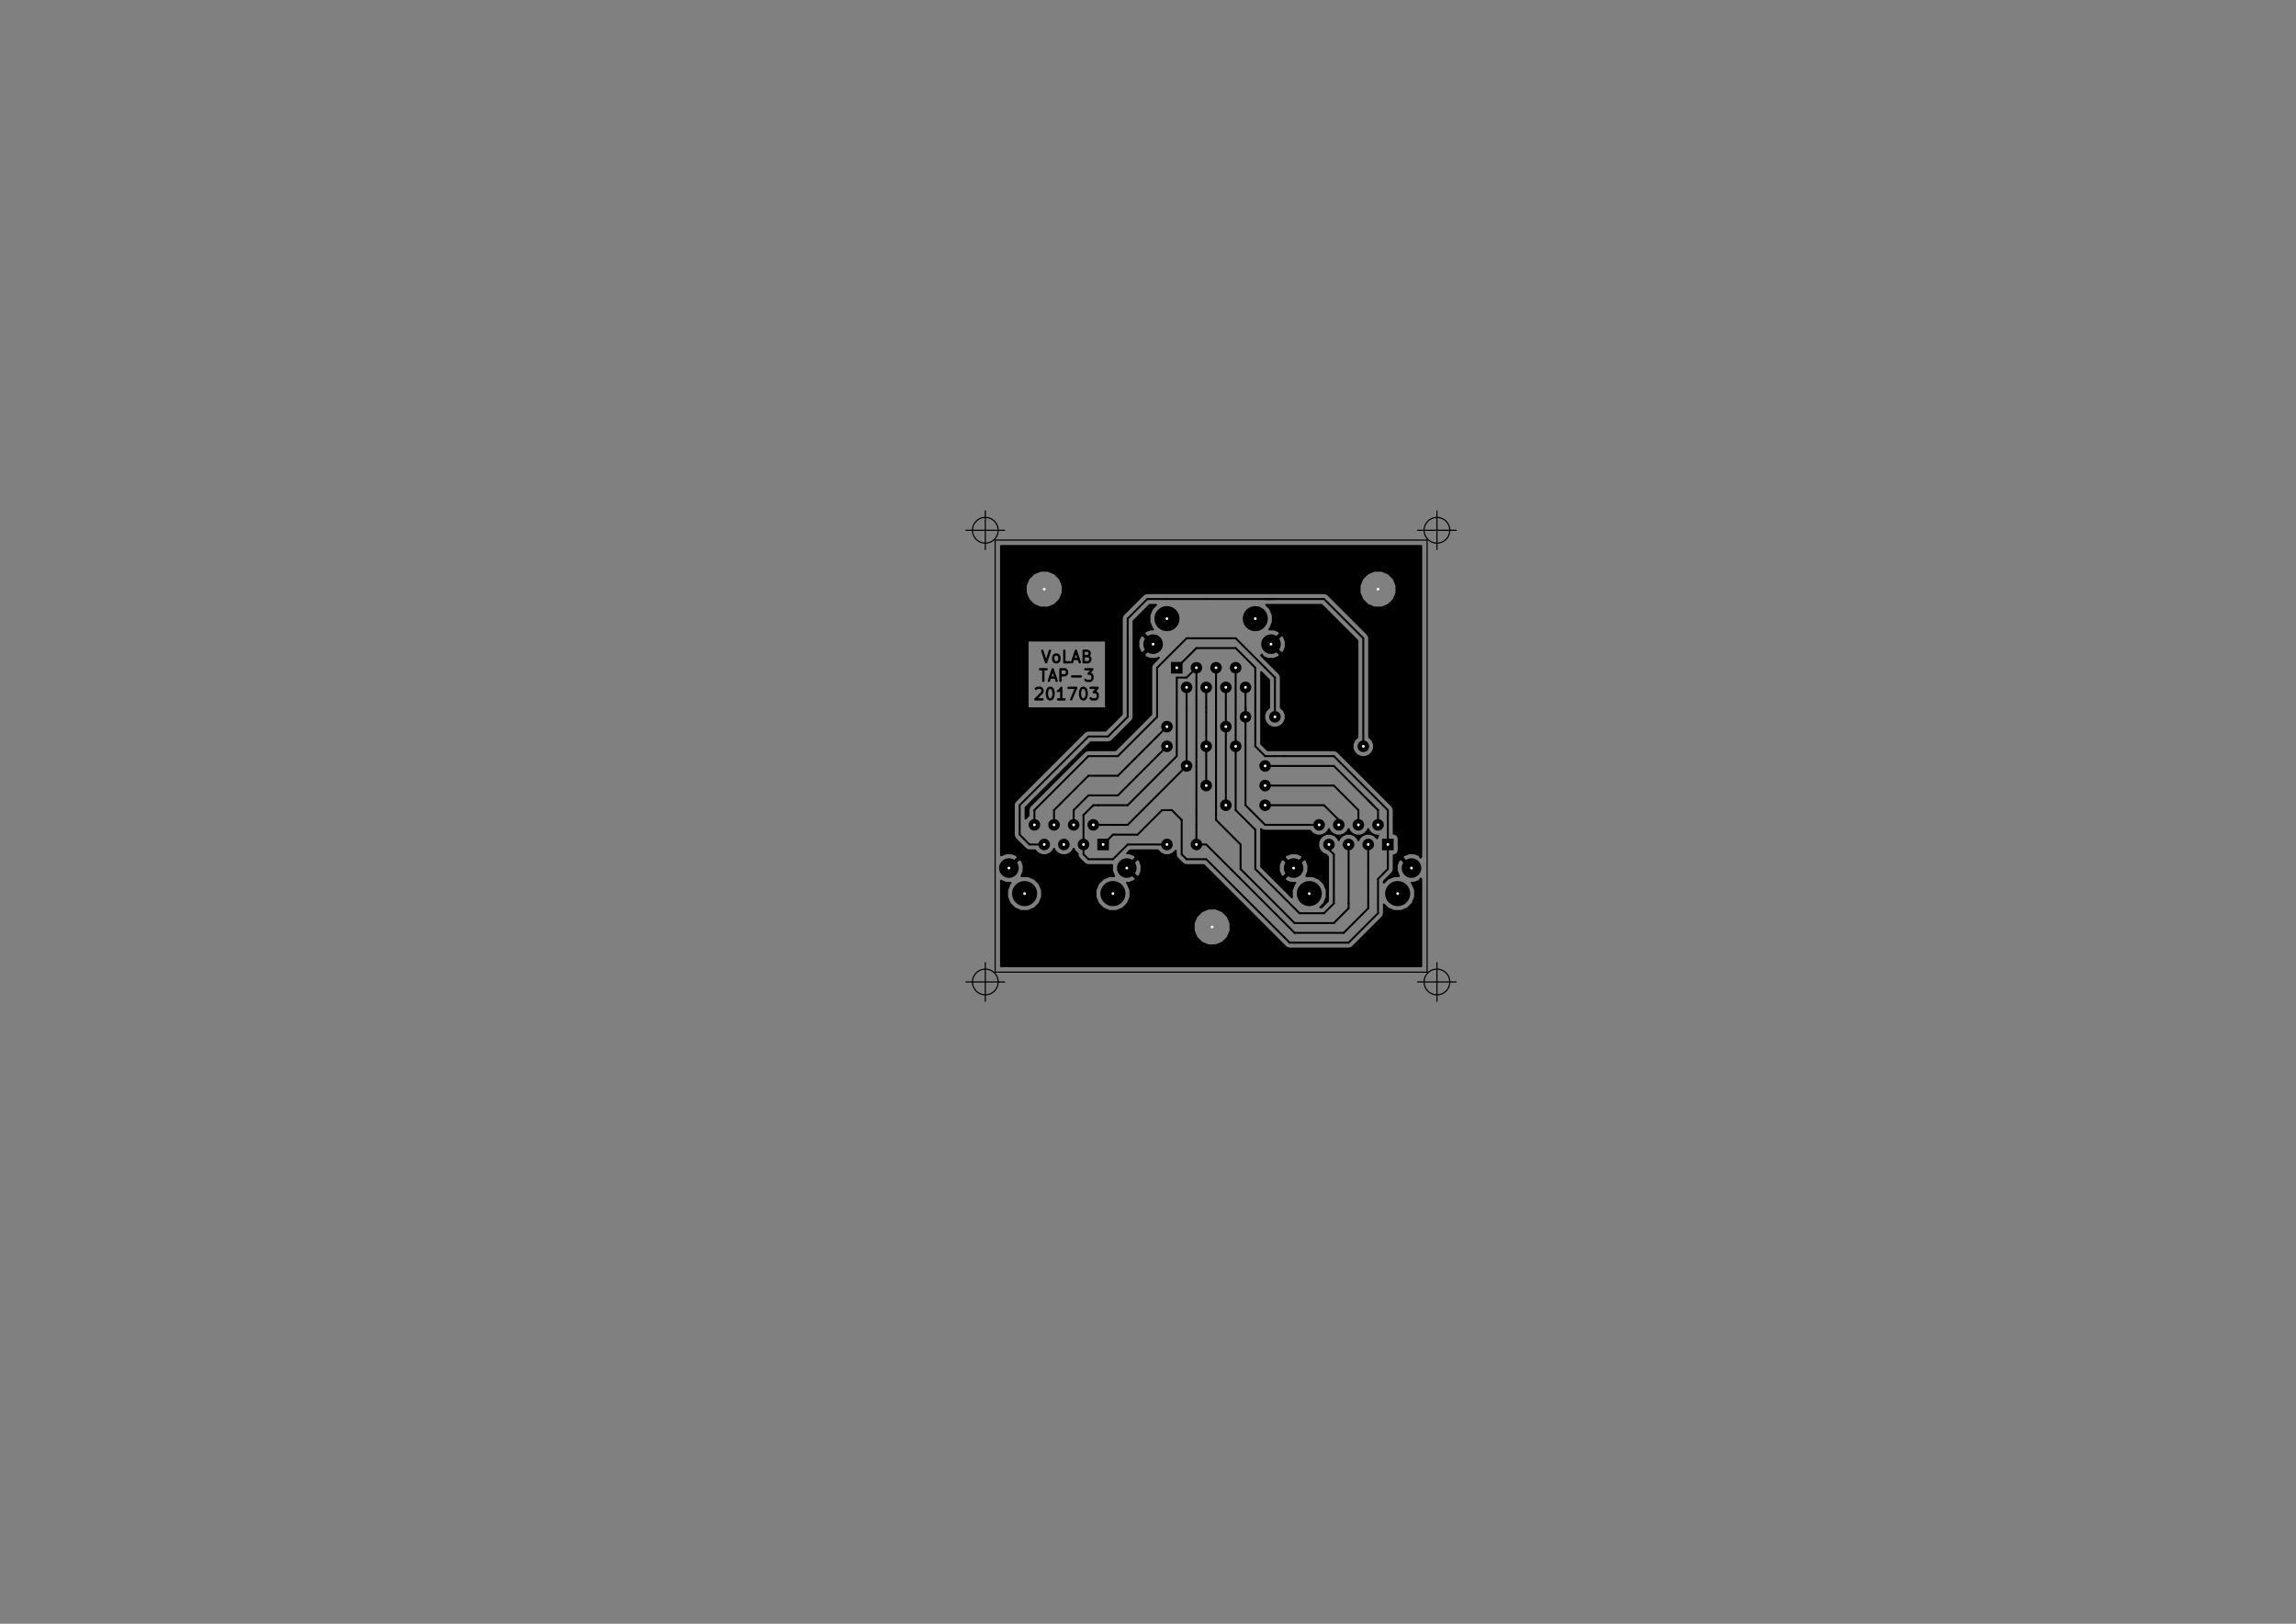 <?xml version="1.0" standalone="no"?>
 <!DOCTYPE svg PUBLIC "-//W3C//DTD SVG 1.1//EN" 
 "http://www.w3.org/Graphics/SVG/1.1/DTD/svg11.dtd"> 
<svg xmlns="http://www.w3.org/2000/svg" version="1.1" 
    width="29.7cm" height="21.001cm" viewBox="0 0 116930 82680 ">
<rect x="0" y="0" width="116930" height="82680" fill="#808080" stroke="none"/>
<title>SVG Picture created as TAP-B.Cu.svg date 2017/04/20 14:54:16 </title>
  <desc>Picture generated by PCBNEW </desc>
<g style="fill:#000000; fill-opacity:1;stroke:#000000; stroke-opacity:1;
stroke-linecap:round; stroke-linejoin:round; "
 transform="translate(0 0) scale(1 1)">
</g>
<g style="fill:#000000; fill-opacity:0.0; 
stroke:#000000; stroke-width:-0; stroke-opacity:1; 
stroke-linecap:round; stroke-linejoin:round;">
</g>
<g style="fill:#000000; fill-opacity:0.0; 
stroke:#000000; stroke-width:59.055; stroke-opacity:1; 
stroke-linecap:round; stroke-linejoin:round;">
<circle cx="73180" cy="50000" r="656.168" /> 
<path d="M74164 50000
L72195 50000
" />
<path d="M73180 49015
L73180 50984
" />
<circle cx="73180" cy="27000" r="656.168" /> 
<path d="M74164 27000
L72195 27000
" />
<path d="M73180 26015
L73180 27984
" />
<circle cx="50180" cy="27000" r="656.168" /> 
<path d="M51164 27000
L49195 27000
" />
<path d="M50180 26015
L50180 27984
" />
<circle cx="50180" cy="50000" r="656.168" /> 
<path d="M51164 50000
L49195 50000
" />
<path d="M50180 49015
L50180 50984
" />
</g>
<g style="fill:#000000; fill-opacity:0.0; 
stroke:#000000; stroke-width:118.11; stroke-opacity:1; 
stroke-linecap:round; stroke-linejoin:round;">
<path d="M53078 33131
L53275 33722
L53472 33131
" />
<path d="M53753 33722
L53697 33694
L53669 33666
L53641 33609
L53641 33441
L53669 33384
L53697 33356
L53753 33328
L53837 33328
L53894 33356
L53922 33384
L53950 33441
L53950 33609
L53922 33666
L53894 33694
L53837 33722
L53753 33722
" />
<path d="M54484 33722
L54203 33722
L54203 33131
" />
<path d="M54653 33553
L54934 33553
" />
<path d="M54597 33722
L54794 33131
L54990 33722
" />
<path d="M55384 33412
L55468 33441
L55497 33469
L55525 33525
L55525 33609
L55497 33666
L55468 33694
L55412 33722
L55187 33722
L55187 33131
L55384 33131
L55440 33159
L55468 33187
L55497 33244
L55497 33300
L55468 33356
L55440 33384
L55384 33412
L55187 33412
" />
<path d="M52966 34076
L53303 34076
" />
<path d="M53134 34667
L53134 34076
" />
<path d="M53472 34498
L53753 34498
" />
<path d="M53416 34667
L53612 34076
L53809 34667
" />
<path d="M54006 34667
L54006 34076
L54231 34076
L54287 34104
L54315 34132
L54344 34189
L54344 34273
L54315 34329
L54287 34357
L54231 34385
L54006 34385
" />
<path d="M54597 34442
L55047 34442
" />
<path d="M55272 34076
L55637 34076
L55440 34301
L55525 34301
L55581 34329
L55609 34357
L55637 34414
L55637 34554
L55609 34610
L55581 34639
L55525 34667
L55356 34667
L55300 34639
L55272 34610
" />
<path d="M52755 35077
L52783 35049
L52839 35021
L52980 35021
L53036 35049
L53064 35077
L53092 35133
L53092 35190
L53064 35274
L52727 35612
L53092 35612
" />
<path d="M53458 35021
L53514 35021
L53570 35049
L53598 35077
L53626 35133
L53655 35246
L53655 35387
L53626 35499
L53598 35555
L53570 35583
L53514 35612
L53458 35612
L53401 35583
L53373 35555
L53345 35499
L53317 35387
L53317 35246
L53345 35133
L53373 35077
L53401 35049
L53458 35021
" />
<path d="M54217 35612
L53880 35612
" />
<path d="M54048 35612
L54048 35021
L53992 35105
L53936 35162
L53880 35190
" />
<path d="M54414 35021
L54808 35021
L54554 35612
" />
<path d="M55145 35021
L55201 35021
L55258 35049
L55286 35077
L55314 35133
L55342 35246
L55342 35387
L55314 35499
L55286 35555
L55258 35583
L55201 35612
L55145 35612
L55089 35583
L55061 35555
L55033 35499
L55004 35387
L55004 35246
L55033 35133
L55061 35077
L55089 35049
L55145 35021
" />
<path d="M55539 35021
L55904 35021
L55707 35246
L55792 35246
L55848 35274
L55876 35302
L55904 35358
L55904 35499
L55876 35555
L55848 35583
L55792 35612
L55623 35612
L55567 35583
L55539 35555
" />
</g>
<g style="fill:#000000; fill-opacity:0.0; 
stroke:#000000; stroke-width:59.055; stroke-opacity:1; 
stroke-linecap:round; stroke-linejoin:round;">
<path d="M50680 49500
L50680 27500
" />
<path d="M72680 49500
L50680 49500
" />
<path d="M72680 27500
L72680 49500
" />
<path d="M72680 27500
L50681 27500
" />
</g>
<g style="fill:#000000; fill-opacity:1.0; 
stroke:#000000; stroke-width:0; stroke-opacity:1; 
stroke-linecap:round; stroke-linejoin:round;">
<circle cx="71180" cy="45500" r="639.764" /> 
</g>
<g style="fill:#000000; fill-opacity:1.0; 
stroke:#000000; stroke-width:39.37; stroke-opacity:1; 
stroke-linecap:round; stroke-linejoin:round;">
</g>
<g style="fill:#000000; fill-opacity:1.0; 
stroke:#000000; stroke-width:0; stroke-opacity:1; 
stroke-linecap:round; stroke-linejoin:round;">
<circle cx="66680" cy="45500" r="639.764" /> 
</g>
<g style="fill:#000000; fill-opacity:1.0; 
stroke:#000000; stroke-width:39.37; stroke-opacity:1; 
stroke-linecap:round; stroke-linejoin:round;">
</g>
<g style="fill:#000000; fill-opacity:1.0; 
stroke:#000000; stroke-width:0; stroke-opacity:1; 
stroke-linecap:round; stroke-linejoin:round;">
<circle cx="69180" cy="42000" r="295.276" /> 
</g>
<g style="fill:#000000; fill-opacity:1.0; 
stroke:#000000; stroke-width:39.37; stroke-opacity:1; 
stroke-linecap:round; stroke-linejoin:round;">
</g>
<g style="fill:#000000; fill-opacity:1.0; 
stroke:#000000; stroke-width:0; stroke-opacity:1; 
stroke-linecap:round; stroke-linejoin:round;">
<circle cx="70180" cy="42000" r="295.276" /> 
</g>
<g style="fill:#000000; fill-opacity:1.0; 
stroke:#000000; stroke-width:39.37; stroke-opacity:1; 
stroke-linecap:round; stroke-linejoin:round;">
</g>
<g style="fill:#000000; fill-opacity:1.0; 
stroke:#000000; stroke-width:0; stroke-opacity:1; 
stroke-linecap:round; stroke-linejoin:round;">
<circle cx="68180" cy="42000" r="295.276" /> 
</g>
<g style="fill:#000000; fill-opacity:1.0; 
stroke:#000000; stroke-width:39.37; stroke-opacity:1; 
stroke-linecap:round; stroke-linejoin:round;">
</g>
<g style="fill:#000000; fill-opacity:1.0; 
stroke:#000000; stroke-width:0; stroke-opacity:1; 
stroke-linecap:round; stroke-linejoin:round;">
<circle cx="67180" cy="42000" r="295.276" /> 
</g>
<g style="fill:#000000; fill-opacity:1.0; 
stroke:#000000; stroke-width:39.37; stroke-opacity:1; 
stroke-linecap:round; stroke-linejoin:round;">
</g>
<g style="fill:#000000; fill-opacity:1.0; 
stroke:#000000; stroke-width:0; stroke-opacity:1; 
stroke-linecap:round; stroke-linejoin:round;">
<polyline style="fill-rule:evenodd;"
points="70975,43295
70975,42704
70384,42704
70384,43295
70975,43295
" /> 
<circle cx="69680" cy="43000" r="295.276" /> 
</g>
<g style="fill:#000000; fill-opacity:1.0; 
stroke:#000000; stroke-width:39.37; stroke-opacity:1; 
stroke-linecap:round; stroke-linejoin:round;">
</g>
<g style="fill:#000000; fill-opacity:1.0; 
stroke:#000000; stroke-width:0; stroke-opacity:1; 
stroke-linecap:round; stroke-linejoin:round;">
<circle cx="68680" cy="43000" r="295.276" /> 
</g>
<g style="fill:#000000; fill-opacity:1.0; 
stroke:#000000; stroke-width:39.37; stroke-opacity:1; 
stroke-linecap:round; stroke-linejoin:round;">
</g>
<g style="fill:#000000; fill-opacity:1.0; 
stroke:#000000; stroke-width:0; stroke-opacity:1; 
stroke-linecap:round; stroke-linejoin:round;">
<circle cx="67680" cy="43000" r="295.276" /> 
</g>
<g style="fill:#000000; fill-opacity:1.0; 
stroke:#000000; stroke-width:39.37; stroke-opacity:1; 
stroke-linecap:round; stroke-linejoin:round;">
</g>
<g style="fill:#000000; fill-opacity:1.0; 
stroke:#000000; stroke-width:0; stroke-opacity:1; 
stroke-linecap:round; stroke-linejoin:round;">
<circle cx="71884.7" cy="44200.8" r="500" /> 
</g>
<g style="fill:#000000; fill-opacity:1.0; 
stroke:#000000; stroke-width:39.37; stroke-opacity:1; 
stroke-linecap:round; stroke-linejoin:round;">
</g>
<g style="fill:#000000; fill-opacity:1.0; 
stroke:#000000; stroke-width:0; stroke-opacity:1; 
stroke-linecap:round; stroke-linejoin:round;">
<circle cx="65880.8" cy="44200.8" r="500" /> 
</g>
<g style="fill:#000000; fill-opacity:1.0; 
stroke:#000000; stroke-width:39.37; stroke-opacity:1; 
stroke-linecap:round; stroke-linejoin:round;">
</g>
<g style="fill:#000000; fill-opacity:1.0; 
stroke:#000000; stroke-width:0; stroke-opacity:1; 
stroke-linecap:round; stroke-linejoin:round;">
<circle cx="59430" cy="31500" r="639.764" /> 
</g>
<g style="fill:#000000; fill-opacity:1.0; 
stroke:#000000; stroke-width:39.37; stroke-opacity:1; 
stroke-linecap:round; stroke-linejoin:round;">
</g>
<g style="fill:#000000; fill-opacity:1.0; 
stroke:#000000; stroke-width:0; stroke-opacity:1; 
stroke-linecap:round; stroke-linejoin:round;">
<circle cx="63930" cy="31500" r="639.764" /> 
</g>
<g style="fill:#000000; fill-opacity:1.0; 
stroke:#000000; stroke-width:39.37; stroke-opacity:1; 
stroke-linecap:round; stroke-linejoin:round;">
</g>
<g style="fill:#000000; fill-opacity:1.0; 
stroke:#000000; stroke-width:0; stroke-opacity:1; 
stroke-linecap:round; stroke-linejoin:round;">
<circle cx="61430" cy="35000" r="295.276" /> 
</g>
<g style="fill:#000000; fill-opacity:1.0; 
stroke:#000000; stroke-width:39.37; stroke-opacity:1; 
stroke-linecap:round; stroke-linejoin:round;">
</g>
<g style="fill:#000000; fill-opacity:1.0; 
stroke:#000000; stroke-width:0; stroke-opacity:1; 
stroke-linecap:round; stroke-linejoin:round;">
<circle cx="60430" cy="35000" r="295.276" /> 
</g>
<g style="fill:#000000; fill-opacity:1.0; 
stroke:#000000; stroke-width:39.37; stroke-opacity:1; 
stroke-linecap:round; stroke-linejoin:round;">
</g>
<g style="fill:#000000; fill-opacity:1.0; 
stroke:#000000; stroke-width:0; stroke-opacity:1; 
stroke-linecap:round; stroke-linejoin:round;">
<circle cx="62430" cy="35000" r="295.276" /> 
</g>
<g style="fill:#000000; fill-opacity:1.0; 
stroke:#000000; stroke-width:39.37; stroke-opacity:1; 
stroke-linecap:round; stroke-linejoin:round;">
</g>
<g style="fill:#000000; fill-opacity:1.0; 
stroke:#000000; stroke-width:0; stroke-opacity:1; 
stroke-linecap:round; stroke-linejoin:round;">
<circle cx="63430" cy="35000" r="295.276" /> 
</g>
<g style="fill:#000000; fill-opacity:1.0; 
stroke:#000000; stroke-width:39.37; stroke-opacity:1; 
stroke-linecap:round; stroke-linejoin:round;">
</g>
<g style="fill:#000000; fill-opacity:1.0; 
stroke:#000000; stroke-width:0; stroke-opacity:1; 
stroke-linecap:round; stroke-linejoin:round;">
<polyline style="fill-rule:evenodd;"
points="59634,33704
59634,34295
60225,34295
60225,33704
59634,33704
" /> 
<circle cx="60930" cy="34000" r="295.276" /> 
</g>
<g style="fill:#000000; fill-opacity:1.0; 
stroke:#000000; stroke-width:39.37; stroke-opacity:1; 
stroke-linecap:round; stroke-linejoin:round;">
</g>
<g style="fill:#000000; fill-opacity:1.0; 
stroke:#000000; stroke-width:0; stroke-opacity:1; 
stroke-linecap:round; stroke-linejoin:round;">
<circle cx="61930" cy="34000" r="295.276" /> 
</g>
<g style="fill:#000000; fill-opacity:1.0; 
stroke:#000000; stroke-width:39.37; stroke-opacity:1; 
stroke-linecap:round; stroke-linejoin:round;">
</g>
<g style="fill:#000000; fill-opacity:1.0; 
stroke:#000000; stroke-width:0; stroke-opacity:1; 
stroke-linecap:round; stroke-linejoin:round;">
<circle cx="62930" cy="34000" r="295.276" /> 
</g>
<g style="fill:#000000; fill-opacity:1.0; 
stroke:#000000; stroke-width:39.37; stroke-opacity:1; 
stroke-linecap:round; stroke-linejoin:round;">
</g>
<g style="fill:#000000; fill-opacity:1.0; 
stroke:#000000; stroke-width:0; stroke-opacity:1; 
stroke-linecap:round; stroke-linejoin:round;">
<circle cx="58725.3" cy="32799.2" r="500" /> 
</g>
<g style="fill:#000000; fill-opacity:1.0; 
stroke:#000000; stroke-width:39.37; stroke-opacity:1; 
stroke-linecap:round; stroke-linejoin:round;">
</g>
<g style="fill:#000000; fill-opacity:1.0; 
stroke:#000000; stroke-width:0; stroke-opacity:1; 
stroke-linecap:round; stroke-linejoin:round;">
<circle cx="64729.2" cy="32799.2" r="500" /> 
</g>
<g style="fill:#000000; fill-opacity:1.0; 
stroke:#000000; stroke-width:39.37; stroke-opacity:1; 
stroke-linecap:round; stroke-linejoin:round;">
</g>
<g style="fill:#000000; fill-opacity:1.0; 
stroke:#000000; stroke-width:0; stroke-opacity:1; 
stroke-linecap:round; stroke-linejoin:round;">
<circle cx="56680" cy="45500" r="639.764" /> 
</g>
<g style="fill:#000000; fill-opacity:1.0; 
stroke:#000000; stroke-width:39.37; stroke-opacity:1; 
stroke-linecap:round; stroke-linejoin:round;">
</g>
<g style="fill:#000000; fill-opacity:1.0; 
stroke:#000000; stroke-width:0; stroke-opacity:1; 
stroke-linecap:round; stroke-linejoin:round;">
<circle cx="52180" cy="45500" r="639.764" /> 
</g>
<g style="fill:#000000; fill-opacity:1.0; 
stroke:#000000; stroke-width:39.37; stroke-opacity:1; 
stroke-linecap:round; stroke-linejoin:round;">
</g>
<g style="fill:#000000; fill-opacity:1.0; 
stroke:#000000; stroke-width:0; stroke-opacity:1; 
stroke-linecap:round; stroke-linejoin:round;">
<circle cx="54680" cy="42000" r="295.276" /> 
</g>
<g style="fill:#000000; fill-opacity:1.0; 
stroke:#000000; stroke-width:39.37; stroke-opacity:1; 
stroke-linecap:round; stroke-linejoin:round;">
</g>
<g style="fill:#000000; fill-opacity:1.0; 
stroke:#000000; stroke-width:0; stroke-opacity:1; 
stroke-linecap:round; stroke-linejoin:round;">
<circle cx="55680" cy="42000" r="295.276" /> 
</g>
<g style="fill:#000000; fill-opacity:1.0; 
stroke:#000000; stroke-width:39.37; stroke-opacity:1; 
stroke-linecap:round; stroke-linejoin:round;">
</g>
<g style="fill:#000000; fill-opacity:1.0; 
stroke:#000000; stroke-width:0; stroke-opacity:1; 
stroke-linecap:round; stroke-linejoin:round;">
<circle cx="53680" cy="42000" r="295.276" /> 
</g>
<g style="fill:#000000; fill-opacity:1.0; 
stroke:#000000; stroke-width:39.37; stroke-opacity:1; 
stroke-linecap:round; stroke-linejoin:round;">
</g>
<g style="fill:#000000; fill-opacity:1.0; 
stroke:#000000; stroke-width:0; stroke-opacity:1; 
stroke-linecap:round; stroke-linejoin:round;">
<circle cx="52680" cy="42000" r="295.276" /> 
</g>
<g style="fill:#000000; fill-opacity:1.0; 
stroke:#000000; stroke-width:39.37; stroke-opacity:1; 
stroke-linecap:round; stroke-linejoin:round;">
</g>
<g style="fill:#000000; fill-opacity:1.0; 
stroke:#000000; stroke-width:0; stroke-opacity:1; 
stroke-linecap:round; stroke-linejoin:round;">
<polyline style="fill-rule:evenodd;"
points="56475,43295
56475,42704
55884,42704
55884,43295
56475,43295
" /> 
<circle cx="55180" cy="43000" r="295.276" /> 
</g>
<g style="fill:#000000; fill-opacity:1.0; 
stroke:#000000; stroke-width:39.37; stroke-opacity:1; 
stroke-linecap:round; stroke-linejoin:round;">
</g>
<g style="fill:#000000; fill-opacity:1.0; 
stroke:#000000; stroke-width:0; stroke-opacity:1; 
stroke-linecap:round; stroke-linejoin:round;">
<circle cx="54180" cy="43000" r="295.276" /> 
</g>
<g style="fill:#000000; fill-opacity:1.0; 
stroke:#000000; stroke-width:39.37; stroke-opacity:1; 
stroke-linecap:round; stroke-linejoin:round;">
</g>
<g style="fill:#000000; fill-opacity:1.0; 
stroke:#000000; stroke-width:0; stroke-opacity:1; 
stroke-linecap:round; stroke-linejoin:round;">
<circle cx="53180" cy="43000" r="295.276" /> 
</g>
<g style="fill:#000000; fill-opacity:1.0; 
stroke:#000000; stroke-width:39.37; stroke-opacity:1; 
stroke-linecap:round; stroke-linejoin:round;">
</g>
<g style="fill:#000000; fill-opacity:1.0; 
stroke:#000000; stroke-width:0; stroke-opacity:1; 
stroke-linecap:round; stroke-linejoin:round;">
<circle cx="57384.7" cy="44200.8" r="500" /> 
</g>
<g style="fill:#000000; fill-opacity:1.0; 
stroke:#000000; stroke-width:39.37; stroke-opacity:1; 
stroke-linecap:round; stroke-linejoin:round;">
</g>
<g style="fill:#000000; fill-opacity:1.0; 
stroke:#000000; stroke-width:0; stroke-opacity:1; 
stroke-linecap:round; stroke-linejoin:round;">
<circle cx="51380.8" cy="44200.8" r="500" /> 
</g>
<g style="fill:#000000; fill-opacity:1.0; 
stroke:#000000; stroke-width:39.37; stroke-opacity:1; 
stroke-linecap:round; stroke-linejoin:round;">
</g>
<g style="fill:#000000; fill-opacity:1.0; 
stroke:#000000; stroke-width:0; stroke-opacity:1; 
stroke-linecap:round; stroke-linejoin:round;">
<circle cx="61430" cy="38000" r="295.276" /> 
</g>
<g style="fill:#000000; fill-opacity:1.0; 
stroke:#000000; stroke-width:39.37; stroke-opacity:1; 
stroke-linecap:round; stroke-linejoin:round;">
</g>
<g style="fill:#000000; fill-opacity:1.0; 
stroke:#000000; stroke-width:0; stroke-opacity:1; 
stroke-linecap:round; stroke-linejoin:round;">
<circle cx="59430" cy="38000" r="295.276" /> 
</g>
<g style="fill:#000000; fill-opacity:1.0; 
stroke:#000000; stroke-width:39.37; stroke-opacity:1; 
stroke-linecap:round; stroke-linejoin:round;">
</g>
<g style="fill:#000000; fill-opacity:1.0; 
stroke:#000000; stroke-width:0; stroke-opacity:1; 
stroke-linecap:round; stroke-linejoin:round;">
<circle cx="64430" cy="40000" r="295.276" /> 
</g>
<g style="fill:#000000; fill-opacity:1.0; 
stroke:#000000; stroke-width:39.37; stroke-opacity:1; 
stroke-linecap:round; stroke-linejoin:round;">
</g>
<g style="fill:#000000; fill-opacity:1.0; 
stroke:#000000; stroke-width:0; stroke-opacity:1; 
stroke-linecap:round; stroke-linejoin:round;">
<circle cx="61430" cy="40000" r="295.276" /> 
</g>
<g style="fill:#000000; fill-opacity:1.0; 
stroke:#000000; stroke-width:39.37; stroke-opacity:1; 
stroke-linecap:round; stroke-linejoin:round;">
</g>
<g style="fill:#000000; fill-opacity:1.0; 
stroke:#000000; stroke-width:0; stroke-opacity:1; 
stroke-linecap:round; stroke-linejoin:round;">
<circle cx="64430" cy="39000" r="295.276" /> 
</g>
<g style="fill:#000000; fill-opacity:1.0; 
stroke:#000000; stroke-width:39.37; stroke-opacity:1; 
stroke-linecap:round; stroke-linejoin:round;">
</g>
<g style="fill:#000000; fill-opacity:1.0; 
stroke:#000000; stroke-width:0; stroke-opacity:1; 
stroke-linecap:round; stroke-linejoin:round;">
<circle cx="60430" cy="39000" r="295.276" /> 
</g>
<g style="fill:#000000; fill-opacity:1.0; 
stroke:#000000; stroke-width:39.37; stroke-opacity:1; 
stroke-linecap:round; stroke-linejoin:round;">
</g>
<g style="fill:#000000; fill-opacity:1.0; 
stroke:#000000; stroke-width:0; stroke-opacity:1; 
stroke-linecap:round; stroke-linejoin:round;">
<circle cx="62430" cy="37000" r="295.276" /> 
</g>
<g style="fill:#000000; fill-opacity:1.0; 
stroke:#000000; stroke-width:39.37; stroke-opacity:1; 
stroke-linecap:round; stroke-linejoin:round;">
</g>
<g style="fill:#000000; fill-opacity:1.0; 
stroke:#000000; stroke-width:0; stroke-opacity:1; 
stroke-linecap:round; stroke-linejoin:round;">
<circle cx="59430" cy="37000" r="295.276" /> 
</g>
<g style="fill:#000000; fill-opacity:1.0; 
stroke:#000000; stroke-width:39.37; stroke-opacity:1; 
stroke-linecap:round; stroke-linejoin:round;">
</g>
<g style="fill:#000000; fill-opacity:1.0; 
stroke:#000000; stroke-width:0; stroke-opacity:1; 
stroke-linecap:round; stroke-linejoin:round;">
<circle cx="64430" cy="41000" r="295.276" /> 
</g>
<g style="fill:#000000; fill-opacity:1.0; 
stroke:#000000; stroke-width:39.37; stroke-opacity:1; 
stroke-linecap:round; stroke-linejoin:round;">
</g>
<g style="fill:#000000; fill-opacity:1.0; 
stroke:#000000; stroke-width:0; stroke-opacity:1; 
stroke-linecap:round; stroke-linejoin:round;">
<circle cx="62430" cy="41000" r="295.276" /> 
</g>
<g style="fill:#000000; fill-opacity:1.0; 
stroke:#000000; stroke-width:39.37; stroke-opacity:1; 
stroke-linecap:round; stroke-linejoin:round;">
</g>
<g style="fill:#000000; fill-opacity:1.0; 
stroke:#000000; stroke-width:0; stroke-opacity:1; 
stroke-linecap:round; stroke-linejoin:round;">
<circle cx="63430" cy="36500" r="295.276" /> 
</g>
<g style="fill:#000000; fill-opacity:1.0; 
stroke:#000000; stroke-width:39.37; stroke-opacity:1; 
stroke-linecap:round; stroke-linejoin:round;">
</g>
<g style="fill:#000000; fill-opacity:1.0; 
stroke:#000000; stroke-width:0; stroke-opacity:1; 
stroke-linecap:round; stroke-linejoin:round;">
<circle cx="64930" cy="36500" r="295.276" /> 
</g>
<g style="fill:#000000; fill-opacity:1.0; 
stroke:#000000; stroke-width:39.37; stroke-opacity:1; 
stroke-linecap:round; stroke-linejoin:round;">
</g>
<g style="fill:#000000; fill-opacity:1.0; 
stroke:#000000; stroke-width:0; stroke-opacity:1; 
stroke-linecap:round; stroke-linejoin:round;">
<circle cx="60930" cy="43000" r="295.276" /> 
</g>
<g style="fill:#000000; fill-opacity:1.0; 
stroke:#000000; stroke-width:39.37; stroke-opacity:1; 
stroke-linecap:round; stroke-linejoin:round;">
</g>
<g style="fill:#000000; fill-opacity:1.0; 
stroke:#000000; stroke-width:0; stroke-opacity:1; 
stroke-linecap:round; stroke-linejoin:round;">
<circle cx="59430" cy="43000" r="295.276" /> 
</g>
<g style="fill:#000000; fill-opacity:1.0; 
stroke:#000000; stroke-width:39.37; stroke-opacity:1; 
stroke-linecap:round; stroke-linejoin:round;">
</g>
<g style="fill:#000000; fill-opacity:1.0; 
stroke:#000000; stroke-width:0; stroke-opacity:1; 
stroke-linecap:round; stroke-linejoin:round;">
<circle cx="69430" cy="38000" r="295.276" /> 
</g>
<g style="fill:#000000; fill-opacity:1.0; 
stroke:#000000; stroke-width:39.37; stroke-opacity:1; 
stroke-linecap:round; stroke-linejoin:round;">
</g>
<g style="fill:#000000; fill-opacity:1.0; 
stroke:#000000; stroke-width:0; stroke-opacity:1; 
stroke-linecap:round; stroke-linejoin:round;">
<circle cx="62930" cy="38000" r="295.276" /> 
</g>
<g style="fill:#000000; fill-opacity:1.0; 
stroke:#000000; stroke-width:39.37; stroke-opacity:1; 
stroke-linecap:round; stroke-linejoin:round;">
</g>
<g style="fill:#000000; fill-opacity:1.0; 
stroke:#000000; stroke-width:98.425; stroke-opacity:1; 
stroke-linecap:round; stroke-linejoin:round;">
</g>
<g style="fill:#000000; fill-opacity:0.0; 
stroke:#000000; stroke-width:98.425; stroke-opacity:1; 
stroke-linecap:round; stroke-linejoin:round;">
<path d="M54680 42000
L54680 41250
" />
<path d="M56930 40500
L59430 38000
" />
<path d="M55430 40500
L56930 40500
" />
<path d="M54680 41250
L55430 40500
" />
<path d="M61430 36250
L61430 38000
" />
<path d="M61430 38000
L61430 40000
" />
<path d="M61430 36000
L61430 36250
" />
<path d="M61430 35000
L61430 36000
" />
<path d="M69180 41250
L67930 40000
" />
<path d="M67930 40000
L64430 40000
" />
<path d="M69180 41250
L69180 42000
" />
<path d="M55680 42000
L57430 42000
" />
<path d="M57430 42000
L60430 39000
" />
<path d="M60430 36000
L60430 39000
" />
<path d="M67930 39000
L64430 39000
" />
<path d="M67930 39000
L69930 41000
" />
<path d="M70180 42000
L70180 41250
" />
<path d="M70180 41250
L69930 41000
" />
<path d="M69930 41000
L69680 40750
" />
<path d="M60430 35000
L60430 36000
" />
<path d="M60430 36000
L60430 36250
" />
<path d="M53680 42000
L53680 41250
" />
<path d="M56930 39500
L59430 37000
" />
<path d="M55430 39500
L56930 39500
" />
<path d="M53680 41250
L55430 39500
" />
<path d="M62430 35000
L62430 37000
" />
<path d="M62430 37000
L62430 41000
" />
<path d="M67430 41000
L64430 41000
" />
<path d="M67430 41000
L68180 41750
" />
<path d="M68180 42000
L68180 41750
" />
<path d="M64430 34000
L64930 34500
" />
<path d="M52680 41250
L55430 38500
" />
<path d="M55430 38500
L56930 38500
" />
<path d="M56930 38500
L58930 36500
" />
<path d="M58930 36500
L58930 34000
" />
<path d="M58930 34000
L60430 32500
" />
<path d="M60430 32500
L62930 32500
" />
<path d="M62930 32500
L64430 34000
" />
<path d="M52680 42000
L52680 41250
" />
<path d="M64930 34500
L64930 36500
" />
<path d="M67180 42000
L64430 42000
" />
<path d="M63430 41000
L63430 37500
" />
<path d="M64430 42000
L63430 41000
" />
<path d="M63430 37500
L63430 36500
" />
<path d="M63430 36500
L63430 36000
" />
<path d="M63430 35000
L63430 36000
" />
<path d="M63430 36000
L63430 36250
" />
<path d="M65930 48000
L65680 48000
" />
<path d="M61430 43750
L60430 43750
" />
<path d="M65680 48000
L61430 43750
" />
<path d="M60430 43750
L60180 43500
" />
<path d="M60180 43500
L60180 41750
" />
<path d="M60180 41750
L59930 41500
" />
<path d="M57930 42500
L56680 42500
" />
<path d="M56680 42500
L56180 43000
" />
<path d="M57930 42500
L59180 41250
" />
<path d="M59680 41250
L59930 41500
" />
<path d="M59180 41250
L59680 41250
" />
<path d="M70680 44250
L70430 44500
" />
<path d="M70430 44500
L70180 44750
" />
<path d="M70180 44750
L70180 46500
" />
<path d="M70180 46500
L68680 48000
" />
<path d="M68680 48000
L65930 48000
" />
<path d="M70680 43000
L70680 44250
" />
<path d="M64930 38500
L64430 38500
" />
<path d="M63930 38000
L63930 37500
" />
<path d="M64430 38500
L63930 38000
" />
<path d="M70680 41500
L70680 41250
" />
<path d="M70680 41250
L67930 38500
" />
<path d="M65430 38500
L64930 38500
" />
<path d="M63930 37500
L63930 34000
" />
<path d="M60930 33000
L59930 34000
" />
<path d="M62930 33000
L60930 33000
" />
<path d="M63930 34000
L62930 33000
" />
<path d="M67930 38500
L65430 38500
" />
<path d="M70680 43000
L70680 41500
" />
<path d="M55180 41500
L55680 41000
" />
<path d="M55680 41000
L55930 41000
" />
<path d="M65930 47500
L61430 43000
" />
<path d="M61430 43000
L60930 43000
" />
<path d="M55180 43000
L55180 43500
" />
<path d="M57430 43000
L59430 43000
" />
<path d="M56680 43750
L57430 43000
" />
<path d="M55430 43750
L56680 43750
" />
<path d="M55180 43500
L55430 43750
" />
<path d="M60930 42500
L60930 42000
" />
<path d="M60930 43000
L60930 42500
" />
<path d="M69680 43000
L69680 44000
" />
<path d="M69680 44000
L69680 45000
" />
<path d="M69680 45000
L69680 46000
" />
<path d="M69680 46250
L68430 47500
" />
<path d="M68430 47500
L65930 47500
" />
<path d="M69680 46000
L69680 46250
" />
<path d="M60930 42000
L60930 41500
" />
<path d="M60930 41500
L60930 34000
" />
<path d="M55180 43000
L55180 41500
" />
<path d="M60430 34500
L60930 34000
" />
<path d="M59930 34500
L60430 34500
" />
<path d="M59930 38500
L59930 34500
" />
<path d="M57430 41000
L59930 38500
" />
<path d="M55930 41000
L57430 41000
" />
<path d="M65930 47000
L63180 44250
" />
<path d="M61930 41750
L61930 41500
" />
<path d="M63180 43000
L61930 41750
" />
<path d="M63180 44250
L63180 43000
" />
<path d="M68680 46000
L68680 46250
" />
<path d="M67930 47000
L65930 47000
" />
<path d="M68680 46250
L67930 47000
" />
<path d="M68680 43000
L68680 46000
" />
<path d="M61930 41500
L61930 41000
" />
<path d="M61930 39000
L61930 41000
" />
<path d="M61930 34000
L61930 39000
" />
<path d="M65930 46250
L66180 46500
" />
<path d="M63930 42250
L62930 41250
" />
<path d="M63930 44250
L63930 42250
" />
<path d="M65930 46250
L63930 44250
" />
<path d="M67430 46500
L66180 46500
" />
<path d="M67930 46000
L67430 46500
" />
<path d="M67930 43500
L67930 46000
" />
<path d="M67680 43250
L67930 43500
" />
<path d="M62930 41250
L62930 38000
" />
<path d="M64430 30500
L67430 30500
" />
<path d="M67430 30500
L69430 32500
" />
<path d="M69430 32500
L69430 38000
" />
<path d="M59430 30500
L58430 30500
" />
<path d="M57430 31500
L57430 32500
" />
<path d="M58430 30500
L57430 31500
" />
<path d="M61430 30500
L64430 30500
" />
<path d="M64430 30500
L64930 30500
" />
<path d="M53180 43000
L52430 43000
" />
<path d="M52430 43000
L51930 42500
" />
<path d="M51930 42500
L51930 41000
" />
<path d="M51930 41000
L55430 37500
" />
<path d="M55430 37500
L56430 37500
" />
<path d="M56430 37500
L57430 36500
" />
<path d="M57430 36500
L57430 32500
" />
<path d="M59430 30500
L61430 30500
" />
<path d="M67680 43000
L67680 43250
" />
<path d="M62930 38000
L62930 34000
" />
</g>
<g style="fill:#000000; fill-opacity:1.0; 
stroke:#000000; stroke-width:100; stroke-opacity:1; 
stroke-linecap:round; stroke-linejoin:round;">
<polyline style="fill-rule:evenodd;"
points="50980,43551
51251,43447
51549,43454
51788,43554
51840,43670
51380,44130
51375,44124
51304,44195
51310,44200
51304,44206
51375,44277
51380,44271
51386,44277
51457,44206
51451,44200
51911,43740
52027,43792
52134,44071
52126,44369
52027,44608
52024,44610
52356,44610
52683,44745
52933,44995
53069,45322
53069,45676
52934,46003
52684,46253
52357,46389
52003,46389
51676,46254
51426,46004
51290,45677
51290,45323
51425,44996
51468,44953
51212,44946
50980,44850
50980,49200
72380,49200
72380,44766
72344,44731
72292,44847
72014,44954
71889,44951
71933,44995
72069,45322
72069,45676
71934,46003
71684,46253
71357,46389
71003,46389
70676,46254
70479,46057
70479,46500
70456,46614
70391,46711
68891,48211
68794,48276
68680,48299
65680,48299
65565,48276
65468,48211
64642,47385
62669,47385
62526,47731
62262,47995
61917,48138
61544,48139
61198,47996
60934,47732
60791,47387
60790,47014
60933,46668
61197,46404
61542,46261
61915,46260
62261,46403
62525,46667
62668,47012
62669,47385
64642,47385
61328,44071
58138,44071
58130,44369
58031,44608
57915,44660
57455,44200
57915,43740
58031,43792
58138,44071
61328,44071
61306,44049
60430,44049
60315,44026
60218,43961
59968,43711
59903,43614
59880,43500
59880,43320
59739,43461
59538,43545
59322,43545
59121,43462
58968,43309
58963,43299
57553,43299
57402,43450
57553,43454
57792,43554
57844,43670
57384,44130
57379,44124
57308,44195
57314,44200
57308,44206
57379,44277
57384,44271
57844,44731
57792,44847
57514,44954
57389,44951
57433,44995
57569,45322
57569,45676
57434,46003
57184,46253
56857,46389
56503,46389
56176,46254
55926,46004
55790,45677
55790,45323
55925,44996
56175,44746
56502,44610
56740,44610
56738,44608
56631,44330
56638,44049
55430,44049
55315,44026
55218,43961
54968,43711
54903,43614
54880,43500
54880,43466
54871,43462
54718,43309
54680,43217
54642,43308
54489,43461
54288,43545
54072,43545
53871,43462
53718,43309
53680,43217
53642,43308
53489,43461
53288,43545
53072,43545
52871,43462
52718,43309
52713,43299
52430,43299
52315,43276
52218,43211
51718,42711
51653,42614
51630,42500
51630,41000
51653,40885
51718,40788
55218,37288
55315,37223
55430,37200
56306,37200
57130,36376
57130,32614
56326,32614
56326,36067
52333,36067
52333,32614
56326,32614
57130,32614
57130,31500
57153,31385
57153,31385
57218,31288
58218,30288
58315,30223
58430,30200
67430,30200
67544,30223
67641,30288
69641,32288
69706,32385
69729,32500
69729,37533
69738,37537
69891,37690
69975,37891
69975,38107
69892,38308
69739,38461
69538,38545
69322,38545
69121,38462
68968,38309
68884,38108
68884,37892
68967,37691
69120,37538
69130,37533
69130,32669
65482,32669
65475,32967
65375,33207
65259,33259
64799,32799
65259,32339
65375,32391
65482,32669
69130,32669
69130,32623
67306,30799
64487,30799
64683,30995
64819,31322
64819,31676
64684,32003
64641,32046
64897,32053
65137,32152
65189,32268
64729,32728
64723,32722
64652,32793
64658,32799
64652,32804
64723,32875
64729,32869
65189,33329
65137,33445
64858,33552
64560,33545
64321,33445
64269,33329
64226,33372
65141,34288
65206,34385
65229,34500
65229,36033
65238,36037
65391,36190
65475,36391
65475,36607
65392,36808
65239,36961
65038,37045
64822,37045
64621,36962
64468,36809
64384,36608
64384,36392
64467,36191
64620,36038
64630,36033
64630,34623
64229,34222
64229,37876
64553,38200
67930,38200
68044,38223
68141,38288
70891,41038
70956,41135
70979,41250
70979,42450
71067,42467
71153,42522
71210,42605
71230,42704
71230,43295
71212,43387
71157,43473
71074,43530
70979,43549
70979,44250
70956,44364
70891,44461
70479,44873
70479,44942
70675,44746
71002,44610
71240,44610
71238,44608
71131,44330
71138,44032
71238,43792
71354,43740
71814,44200
71808,44206
71879,44277
71884,44271
71890,44277
71961,44206
71955,44200
71961,44195
71890,44124
71884,44130
71424,43670
71476,43554
71755,43447
72053,43454
72292,43554
72344,43670
72380,43634
72380,30185
71119,30185
70976,30531
70712,30795
70367,30938
69994,30939
69648,30796
69384,30532
69241,30187
69241,30185
54119,30185
53976,30531
53712,30795
53367,30938
52994,30939
52648,30796
52384,30532
52241,30187
52240,29814
52383,29468
52647,29204
52992,29061
53365,29060
53711,29203
53975,29467
54118,29812
54119,30185
69241,30185
69240,29814
69383,29468
69647,29204
69992,29061
70365,29060
70711,29203
70975,29467
71118,29812
71119,30185
72380,30185
72380,27800
50980,27800
50980,43551
" /> 
<polyline style="fill-rule:evenodd;"
points="64229,42250
64229,44126
65797,45693
65790,45677
65790,45323
65925,44996
65968,44953
65712,44946
65472,44847
65420,44731
65880,44271
65886,44277
65957,44206
65951,44200
65810,44200
65350,44660
65234,44608
65127,44330
65134,44032
65234,43792
65350,43740
65810,44200
65951,44200
66411,43740
66527,43792
66634,44071
66626,44369
66527,44608
66524,44610
66856,44610
67183,44745
67433,44995
67569,45322
67569,45676
67434,46003
67237,46200
67306,46200
67630,45876
67630,43670
66340,43670
65880,44130
65420,43670
65472,43554
65751,43447
66049,43454
66288,43554
66340,43670
67630,43670
67630,43623
67538,43531
67371,43462
67218,43309
67134,43108
67134,42892
67217,42691
67370,42538
67571,42454
67787,42454
67988,42537
68141,42690
68179,42782
68217,42691
68370,42538
68571,42454
68787,42454
68988,42537
69141,42690
69179,42782
69217,42691
69370,42538
69571,42454
69787,42454
69988,42537
70133,42682
70147,42612
70190,42545
70072,42545
69871,42462
69718,42309
69680,42217
69642,42308
69489,42461
69288,42545
69072,42545
68871,42462
68718,42309
68680,42217
68642,42308
68489,42461
68288,42545
68072,42545
67871,42462
67718,42309
67680,42217
67642,42308
67489,42461
67288,42545
67072,42545
66871,42462
66718,42309
66713,42299
64430,42299
64315,42276
64222,42213
64229,42250
" /> 
<polyline style="fill-rule:evenodd;"
points="57729,31623
57729,36500
57706,36614
57641,36711
56641,37711
56544,37776
56525,37780
56430,37799
55553,37799
52229,41123
52229,41679
52370,41538
52380,41533
52380,41250
52403,41135
52468,41038
55218,38288
55315,38223
55430,38200
56806,38200
58630,36376
58630,34000
58653,33885
58718,33788
59015,33491
58854,33552
58556,33545
58317,33445
58265,33329
58725,32869
58730,32875
58801,32804
58795,32799
58654,32799
58194,33259
58078,33207
57971,32928
57979,32630
58078,32391
58194,32339
58654,32799
58795,32799
58801,32793
58730,32722
58725,32728
58265,32268
58317,32152
58595,32045
58720,32048
58676,32004
58540,31677
58540,31323
58675,30996
58872,30799
58553,30799
57729,31623
" /> 
</g>
<g style="fill:#FFFFFF; fill-opacity:1.0; 
stroke:#FFFFFF; stroke-width:100; stroke-opacity:1; 
stroke-linecap:round; stroke-linejoin:round;">
</g>
<g style="fill:#FFFFFF; fill-opacity:1.0; 
stroke:#FFFFFF; stroke-width:0; stroke-opacity:1; 
stroke-linecap:round; stroke-linejoin:round;">
<circle cx="61430" cy="38000" r="68.898" /> 
</g>
<g style="fill:#FFFFFF; fill-opacity:1.0; 
stroke:#FFFFFF; stroke-width:39.37; stroke-opacity:1; 
stroke-linecap:round; stroke-linejoin:round;">
</g>
<g style="fill:#FFFFFF; fill-opacity:1.0; 
stroke:#FFFFFF; stroke-width:0; stroke-opacity:1; 
stroke-linecap:round; stroke-linejoin:round;">
<circle cx="59430" cy="38000" r="68.898" /> 
</g>
<g style="fill:#FFFFFF; fill-opacity:1.0; 
stroke:#FFFFFF; stroke-width:39.37; stroke-opacity:1; 
stroke-linecap:round; stroke-linejoin:round;">
</g>
<g style="fill:#FFFFFF; fill-opacity:1.0; 
stroke:#FFFFFF; stroke-width:0; stroke-opacity:1; 
stroke-linecap:round; stroke-linejoin:round;">
<circle cx="64430" cy="40000" r="68.898" /> 
</g>
<g style="fill:#FFFFFF; fill-opacity:1.0; 
stroke:#FFFFFF; stroke-width:39.37; stroke-opacity:1; 
stroke-linecap:round; stroke-linejoin:round;">
</g>
<g style="fill:#FFFFFF; fill-opacity:1.0; 
stroke:#FFFFFF; stroke-width:0; stroke-opacity:1; 
stroke-linecap:round; stroke-linejoin:round;">
<circle cx="61430" cy="40000" r="68.898" /> 
</g>
<g style="fill:#FFFFFF; fill-opacity:1.0; 
stroke:#FFFFFF; stroke-width:39.37; stroke-opacity:1; 
stroke-linecap:round; stroke-linejoin:round;">
</g>
<g style="fill:#FFFFFF; fill-opacity:1.0; 
stroke:#FFFFFF; stroke-width:0; stroke-opacity:1; 
stroke-linecap:round; stroke-linejoin:round;">
<circle cx="64430" cy="39000" r="68.898" /> 
</g>
<g style="fill:#FFFFFF; fill-opacity:1.0; 
stroke:#FFFFFF; stroke-width:39.37; stroke-opacity:1; 
stroke-linecap:round; stroke-linejoin:round;">
</g>
<g style="fill:#FFFFFF; fill-opacity:1.0; 
stroke:#FFFFFF; stroke-width:0; stroke-opacity:1; 
stroke-linecap:round; stroke-linejoin:round;">
<circle cx="60430" cy="39000" r="68.898" /> 
</g>
<g style="fill:#FFFFFF; fill-opacity:1.0; 
stroke:#FFFFFF; stroke-width:39.37; stroke-opacity:1; 
stroke-linecap:round; stroke-linejoin:round;">
</g>
<g style="fill:#FFFFFF; fill-opacity:1.0; 
stroke:#FFFFFF; stroke-width:0; stroke-opacity:1; 
stroke-linecap:round; stroke-linejoin:round;">
<circle cx="62430" cy="37000" r="68.898" /> 
</g>
<g style="fill:#FFFFFF; fill-opacity:1.0; 
stroke:#FFFFFF; stroke-width:39.37; stroke-opacity:1; 
stroke-linecap:round; stroke-linejoin:round;">
</g>
<g style="fill:#FFFFFF; fill-opacity:1.0; 
stroke:#FFFFFF; stroke-width:0; stroke-opacity:1; 
stroke-linecap:round; stroke-linejoin:round;">
<circle cx="59430" cy="37000" r="68.898" /> 
</g>
<g style="fill:#FFFFFF; fill-opacity:1.0; 
stroke:#FFFFFF; stroke-width:39.37; stroke-opacity:1; 
stroke-linecap:round; stroke-linejoin:round;">
</g>
<g style="fill:#FFFFFF; fill-opacity:1.0; 
stroke:#FFFFFF; stroke-width:0; stroke-opacity:1; 
stroke-linecap:round; stroke-linejoin:round;">
<circle cx="64430" cy="41000" r="68.898" /> 
</g>
<g style="fill:#FFFFFF; fill-opacity:1.0; 
stroke:#FFFFFF; stroke-width:39.37; stroke-opacity:1; 
stroke-linecap:round; stroke-linejoin:round;">
</g>
<g style="fill:#FFFFFF; fill-opacity:1.0; 
stroke:#FFFFFF; stroke-width:0; stroke-opacity:1; 
stroke-linecap:round; stroke-linejoin:round;">
<circle cx="62430" cy="41000" r="68.898" /> 
</g>
<g style="fill:#FFFFFF; fill-opacity:1.0; 
stroke:#FFFFFF; stroke-width:39.37; stroke-opacity:1; 
stroke-linecap:round; stroke-linejoin:round;">
</g>
<g style="fill:#FFFFFF; fill-opacity:1.0; 
stroke:#FFFFFF; stroke-width:0; stroke-opacity:1; 
stroke-linecap:round; stroke-linejoin:round;">
<circle cx="63430" cy="36500" r="68.898" /> 
</g>
<g style="fill:#FFFFFF; fill-opacity:1.0; 
stroke:#FFFFFF; stroke-width:39.37; stroke-opacity:1; 
stroke-linecap:round; stroke-linejoin:round;">
</g>
<g style="fill:#FFFFFF; fill-opacity:1.0; 
stroke:#FFFFFF; stroke-width:0; stroke-opacity:1; 
stroke-linecap:round; stroke-linejoin:round;">
<circle cx="64930" cy="36500" r="68.898" /> 
</g>
<g style="fill:#FFFFFF; fill-opacity:1.0; 
stroke:#FFFFFF; stroke-width:39.37; stroke-opacity:1; 
stroke-linecap:round; stroke-linejoin:round;">
</g>
<g style="fill:#FFFFFF; fill-opacity:1.0; 
stroke:#FFFFFF; stroke-width:0; stroke-opacity:1; 
stroke-linecap:round; stroke-linejoin:round;">
<circle cx="60930" cy="43000" r="68.898" /> 
</g>
<g style="fill:#FFFFFF; fill-opacity:1.0; 
stroke:#FFFFFF; stroke-width:39.37; stroke-opacity:1; 
stroke-linecap:round; stroke-linejoin:round;">
</g>
<g style="fill:#FFFFFF; fill-opacity:1.0; 
stroke:#FFFFFF; stroke-width:0; stroke-opacity:1; 
stroke-linecap:round; stroke-linejoin:round;">
<circle cx="59430" cy="43000" r="68.898" /> 
</g>
<g style="fill:#FFFFFF; fill-opacity:1.0; 
stroke:#FFFFFF; stroke-width:39.37; stroke-opacity:1; 
stroke-linecap:round; stroke-linejoin:round;">
</g>
<g style="fill:#FFFFFF; fill-opacity:1.0; 
stroke:#FFFFFF; stroke-width:0; stroke-opacity:1; 
stroke-linecap:round; stroke-linejoin:round;">
<circle cx="69430" cy="38000" r="68.898" /> 
</g>
<g style="fill:#FFFFFF; fill-opacity:1.0; 
stroke:#FFFFFF; stroke-width:39.37; stroke-opacity:1; 
stroke-linecap:round; stroke-linejoin:round;">
</g>
<g style="fill:#FFFFFF; fill-opacity:1.0; 
stroke:#FFFFFF; stroke-width:0; stroke-opacity:1; 
stroke-linecap:round; stroke-linejoin:round;">
<circle cx="62930" cy="38000" r="68.898" /> 
</g>
<g style="fill:#FFFFFF; fill-opacity:1.0; 
stroke:#FFFFFF; stroke-width:39.37; stroke-opacity:1; 
stroke-linecap:round; stroke-linejoin:round;">
</g>
<g style="fill:#FFFFFF; fill-opacity:1.0; 
stroke:#FFFFFF; stroke-width:0; stroke-opacity:1; 
stroke-linecap:round; stroke-linejoin:round;">
<circle cx="71180" cy="45500" r="68.898" /> 
</g>
<g style="fill:#FFFFFF; fill-opacity:1.0; 
stroke:#FFFFFF; stroke-width:39.37; stroke-opacity:1; 
stroke-linecap:round; stroke-linejoin:round;">
</g>
<g style="fill:#FFFFFF; fill-opacity:1.0; 
stroke:#FFFFFF; stroke-width:0; stroke-opacity:1; 
stroke-linecap:round; stroke-linejoin:round;">
<circle cx="66680" cy="45500" r="68.898" /> 
</g>
<g style="fill:#FFFFFF; fill-opacity:1.0; 
stroke:#FFFFFF; stroke-width:39.37; stroke-opacity:1; 
stroke-linecap:round; stroke-linejoin:round;">
</g>
<g style="fill:#FFFFFF; fill-opacity:1.0; 
stroke:#FFFFFF; stroke-width:0; stroke-opacity:1; 
stroke-linecap:round; stroke-linejoin:round;">
<circle cx="69180" cy="42000" r="68.898" /> 
</g>
<g style="fill:#FFFFFF; fill-opacity:1.0; 
stroke:#FFFFFF; stroke-width:39.37; stroke-opacity:1; 
stroke-linecap:round; stroke-linejoin:round;">
</g>
<g style="fill:#FFFFFF; fill-opacity:1.0; 
stroke:#FFFFFF; stroke-width:0; stroke-opacity:1; 
stroke-linecap:round; stroke-linejoin:round;">
<circle cx="70180" cy="42000" r="68.898" /> 
</g>
<g style="fill:#FFFFFF; fill-opacity:1.0; 
stroke:#FFFFFF; stroke-width:39.37; stroke-opacity:1; 
stroke-linecap:round; stroke-linejoin:round;">
</g>
<g style="fill:#FFFFFF; fill-opacity:1.0; 
stroke:#FFFFFF; stroke-width:0; stroke-opacity:1; 
stroke-linecap:round; stroke-linejoin:round;">
<circle cx="68180" cy="42000" r="68.898" /> 
</g>
<g style="fill:#FFFFFF; fill-opacity:1.0; 
stroke:#FFFFFF; stroke-width:39.37; stroke-opacity:1; 
stroke-linecap:round; stroke-linejoin:round;">
</g>
<g style="fill:#FFFFFF; fill-opacity:1.0; 
stroke:#FFFFFF; stroke-width:0; stroke-opacity:1; 
stroke-linecap:round; stroke-linejoin:round;">
<circle cx="67180" cy="42000" r="68.898" /> 
</g>
<g style="fill:#FFFFFF; fill-opacity:1.0; 
stroke:#FFFFFF; stroke-width:39.37; stroke-opacity:1; 
stroke-linecap:round; stroke-linejoin:round;">
</g>
<g style="fill:#FFFFFF; fill-opacity:1.0; 
stroke:#FFFFFF; stroke-width:0; stroke-opacity:1; 
stroke-linecap:round; stroke-linejoin:round;">
<circle cx="70680" cy="43000" r="68.898" /> 
</g>
<g style="fill:#FFFFFF; fill-opacity:1.0; 
stroke:#FFFFFF; stroke-width:39.37; stroke-opacity:1; 
stroke-linecap:round; stroke-linejoin:round;">
</g>
<g style="fill:#FFFFFF; fill-opacity:1.0; 
stroke:#FFFFFF; stroke-width:0; stroke-opacity:1; 
stroke-linecap:round; stroke-linejoin:round;">
<circle cx="69680" cy="43000" r="68.898" /> 
</g>
<g style="fill:#FFFFFF; fill-opacity:1.0; 
stroke:#FFFFFF; stroke-width:39.37; stroke-opacity:1; 
stroke-linecap:round; stroke-linejoin:round;">
</g>
<g style="fill:#FFFFFF; fill-opacity:1.0; 
stroke:#FFFFFF; stroke-width:0; stroke-opacity:1; 
stroke-linecap:round; stroke-linejoin:round;">
<circle cx="68680" cy="43000" r="68.898" /> 
</g>
<g style="fill:#FFFFFF; fill-opacity:1.0; 
stroke:#FFFFFF; stroke-width:39.37; stroke-opacity:1; 
stroke-linecap:round; stroke-linejoin:round;">
</g>
<g style="fill:#FFFFFF; fill-opacity:1.0; 
stroke:#FFFFFF; stroke-width:0; stroke-opacity:1; 
stroke-linecap:round; stroke-linejoin:round;">
<circle cx="67680" cy="43000" r="68.898" /> 
</g>
<g style="fill:#FFFFFF; fill-opacity:1.0; 
stroke:#FFFFFF; stroke-width:39.37; stroke-opacity:1; 
stroke-linecap:round; stroke-linejoin:round;">
</g>
<g style="fill:#FFFFFF; fill-opacity:1.0; 
stroke:#FFFFFF; stroke-width:0; stroke-opacity:1; 
stroke-linecap:round; stroke-linejoin:round;">
<circle cx="71884.7" cy="44200.8" r="68.898" /> 
</g>
<g style="fill:#FFFFFF; fill-opacity:1.0; 
stroke:#FFFFFF; stroke-width:39.37; stroke-opacity:1; 
stroke-linecap:round; stroke-linejoin:round;">
</g>
<g style="fill:#FFFFFF; fill-opacity:1.0; 
stroke:#FFFFFF; stroke-width:0; stroke-opacity:1; 
stroke-linecap:round; stroke-linejoin:round;">
<circle cx="65880.8" cy="44200.8" r="68.898" /> 
</g>
<g style="fill:#FFFFFF; fill-opacity:1.0; 
stroke:#FFFFFF; stroke-width:39.37; stroke-opacity:1; 
stroke-linecap:round; stroke-linejoin:round;">
</g>
<g style="fill:#FFFFFF; fill-opacity:1.0; 
stroke:#FFFFFF; stroke-width:0; stroke-opacity:1; 
stroke-linecap:round; stroke-linejoin:round;">
<circle cx="59430" cy="31500" r="68.898" /> 
</g>
<g style="fill:#FFFFFF; fill-opacity:1.0; 
stroke:#FFFFFF; stroke-width:39.37; stroke-opacity:1; 
stroke-linecap:round; stroke-linejoin:round;">
</g>
<g style="fill:#FFFFFF; fill-opacity:1.0; 
stroke:#FFFFFF; stroke-width:0; stroke-opacity:1; 
stroke-linecap:round; stroke-linejoin:round;">
<circle cx="63930" cy="31500" r="68.898" /> 
</g>
<g style="fill:#FFFFFF; fill-opacity:1.0; 
stroke:#FFFFFF; stroke-width:39.37; stroke-opacity:1; 
stroke-linecap:round; stroke-linejoin:round;">
</g>
<g style="fill:#FFFFFF; fill-opacity:1.0; 
stroke:#FFFFFF; stroke-width:0; stroke-opacity:1; 
stroke-linecap:round; stroke-linejoin:round;">
<circle cx="61430" cy="35000" r="68.898" /> 
</g>
<g style="fill:#FFFFFF; fill-opacity:1.0; 
stroke:#FFFFFF; stroke-width:39.37; stroke-opacity:1; 
stroke-linecap:round; stroke-linejoin:round;">
</g>
<g style="fill:#FFFFFF; fill-opacity:1.0; 
stroke:#FFFFFF; stroke-width:0; stroke-opacity:1; 
stroke-linecap:round; stroke-linejoin:round;">
<circle cx="60430" cy="35000" r="68.898" /> 
</g>
<g style="fill:#FFFFFF; fill-opacity:1.0; 
stroke:#FFFFFF; stroke-width:39.37; stroke-opacity:1; 
stroke-linecap:round; stroke-linejoin:round;">
</g>
<g style="fill:#FFFFFF; fill-opacity:1.0; 
stroke:#FFFFFF; stroke-width:0; stroke-opacity:1; 
stroke-linecap:round; stroke-linejoin:round;">
<circle cx="62430" cy="35000" r="68.898" /> 
</g>
<g style="fill:#FFFFFF; fill-opacity:1.0; 
stroke:#FFFFFF; stroke-width:39.37; stroke-opacity:1; 
stroke-linecap:round; stroke-linejoin:round;">
</g>
<g style="fill:#FFFFFF; fill-opacity:1.0; 
stroke:#FFFFFF; stroke-width:0; stroke-opacity:1; 
stroke-linecap:round; stroke-linejoin:round;">
<circle cx="63430" cy="35000" r="68.898" /> 
</g>
<g style="fill:#FFFFFF; fill-opacity:1.0; 
stroke:#FFFFFF; stroke-width:39.37; stroke-opacity:1; 
stroke-linecap:round; stroke-linejoin:round;">
</g>
<g style="fill:#FFFFFF; fill-opacity:1.0; 
stroke:#FFFFFF; stroke-width:0; stroke-opacity:1; 
stroke-linecap:round; stroke-linejoin:round;">
<circle cx="59930" cy="34000" r="68.898" /> 
</g>
<g style="fill:#FFFFFF; fill-opacity:1.0; 
stroke:#FFFFFF; stroke-width:39.37; stroke-opacity:1; 
stroke-linecap:round; stroke-linejoin:round;">
</g>
<g style="fill:#FFFFFF; fill-opacity:1.0; 
stroke:#FFFFFF; stroke-width:0; stroke-opacity:1; 
stroke-linecap:round; stroke-linejoin:round;">
<circle cx="60930" cy="34000" r="68.898" /> 
</g>
<g style="fill:#FFFFFF; fill-opacity:1.0; 
stroke:#FFFFFF; stroke-width:39.37; stroke-opacity:1; 
stroke-linecap:round; stroke-linejoin:round;">
</g>
<g style="fill:#FFFFFF; fill-opacity:1.0; 
stroke:#FFFFFF; stroke-width:0; stroke-opacity:1; 
stroke-linecap:round; stroke-linejoin:round;">
<circle cx="61930" cy="34000" r="68.898" /> 
</g>
<g style="fill:#FFFFFF; fill-opacity:1.0; 
stroke:#FFFFFF; stroke-width:39.37; stroke-opacity:1; 
stroke-linecap:round; stroke-linejoin:round;">
</g>
<g style="fill:#FFFFFF; fill-opacity:1.0; 
stroke:#FFFFFF; stroke-width:0; stroke-opacity:1; 
stroke-linecap:round; stroke-linejoin:round;">
<circle cx="62930" cy="34000" r="68.898" /> 
</g>
<g style="fill:#FFFFFF; fill-opacity:1.0; 
stroke:#FFFFFF; stroke-width:39.37; stroke-opacity:1; 
stroke-linecap:round; stroke-linejoin:round;">
</g>
<g style="fill:#FFFFFF; fill-opacity:1.0; 
stroke:#FFFFFF; stroke-width:0; stroke-opacity:1; 
stroke-linecap:round; stroke-linejoin:round;">
<circle cx="58725.3" cy="32799.2" r="68.898" /> 
</g>
<g style="fill:#FFFFFF; fill-opacity:1.0; 
stroke:#FFFFFF; stroke-width:39.37; stroke-opacity:1; 
stroke-linecap:round; stroke-linejoin:round;">
</g>
<g style="fill:#FFFFFF; fill-opacity:1.0; 
stroke:#FFFFFF; stroke-width:0; stroke-opacity:1; 
stroke-linecap:round; stroke-linejoin:round;">
<circle cx="64729.2" cy="32799.2" r="68.898" /> 
</g>
<g style="fill:#FFFFFF; fill-opacity:1.0; 
stroke:#FFFFFF; stroke-width:39.37; stroke-opacity:1; 
stroke-linecap:round; stroke-linejoin:round;">
</g>
<g style="fill:#FFFFFF; fill-opacity:1.0; 
stroke:#FFFFFF; stroke-width:0; stroke-opacity:1; 
stroke-linecap:round; stroke-linejoin:round;">
<circle cx="56680" cy="45500" r="68.898" /> 
</g>
<g style="fill:#FFFFFF; fill-opacity:1.0; 
stroke:#FFFFFF; stroke-width:39.37; stroke-opacity:1; 
stroke-linecap:round; stroke-linejoin:round;">
</g>
<g style="fill:#FFFFFF; fill-opacity:1.0; 
stroke:#FFFFFF; stroke-width:0; stroke-opacity:1; 
stroke-linecap:round; stroke-linejoin:round;">
<circle cx="52180" cy="45500" r="68.898" /> 
</g>
<g style="fill:#FFFFFF; fill-opacity:1.0; 
stroke:#FFFFFF; stroke-width:39.37; stroke-opacity:1; 
stroke-linecap:round; stroke-linejoin:round;">
</g>
<g style="fill:#FFFFFF; fill-opacity:1.0; 
stroke:#FFFFFF; stroke-width:0; stroke-opacity:1; 
stroke-linecap:round; stroke-linejoin:round;">
<circle cx="54680" cy="42000" r="68.898" /> 
</g>
<g style="fill:#FFFFFF; fill-opacity:1.0; 
stroke:#FFFFFF; stroke-width:39.37; stroke-opacity:1; 
stroke-linecap:round; stroke-linejoin:round;">
</g>
<g style="fill:#FFFFFF; fill-opacity:1.0; 
stroke:#FFFFFF; stroke-width:0; stroke-opacity:1; 
stroke-linecap:round; stroke-linejoin:round;">
<circle cx="55680" cy="42000" r="68.898" /> 
</g>
<g style="fill:#FFFFFF; fill-opacity:1.0; 
stroke:#FFFFFF; stroke-width:39.37; stroke-opacity:1; 
stroke-linecap:round; stroke-linejoin:round;">
</g>
<g style="fill:#FFFFFF; fill-opacity:1.0; 
stroke:#FFFFFF; stroke-width:0; stroke-opacity:1; 
stroke-linecap:round; stroke-linejoin:round;">
<circle cx="53680" cy="42000" r="68.898" /> 
</g>
<g style="fill:#FFFFFF; fill-opacity:1.0; 
stroke:#FFFFFF; stroke-width:39.37; stroke-opacity:1; 
stroke-linecap:round; stroke-linejoin:round;">
</g>
<g style="fill:#FFFFFF; fill-opacity:1.0; 
stroke:#FFFFFF; stroke-width:0; stroke-opacity:1; 
stroke-linecap:round; stroke-linejoin:round;">
<circle cx="52680" cy="42000" r="68.898" /> 
</g>
<g style="fill:#FFFFFF; fill-opacity:1.0; 
stroke:#FFFFFF; stroke-width:39.37; stroke-opacity:1; 
stroke-linecap:round; stroke-linejoin:round;">
</g>
<g style="fill:#FFFFFF; fill-opacity:1.0; 
stroke:#FFFFFF; stroke-width:0; stroke-opacity:1; 
stroke-linecap:round; stroke-linejoin:round;">
<circle cx="56180" cy="43000" r="68.898" /> 
</g>
<g style="fill:#FFFFFF; fill-opacity:1.0; 
stroke:#FFFFFF; stroke-width:39.37; stroke-opacity:1; 
stroke-linecap:round; stroke-linejoin:round;">
</g>
<g style="fill:#FFFFFF; fill-opacity:1.0; 
stroke:#FFFFFF; stroke-width:0; stroke-opacity:1; 
stroke-linecap:round; stroke-linejoin:round;">
<circle cx="55180" cy="43000" r="68.898" /> 
</g>
<g style="fill:#FFFFFF; fill-opacity:1.0; 
stroke:#FFFFFF; stroke-width:39.37; stroke-opacity:1; 
stroke-linecap:round; stroke-linejoin:round;">
</g>
<g style="fill:#FFFFFF; fill-opacity:1.0; 
stroke:#FFFFFF; stroke-width:0; stroke-opacity:1; 
stroke-linecap:round; stroke-linejoin:round;">
<circle cx="54180" cy="43000" r="68.898" /> 
</g>
<g style="fill:#FFFFFF; fill-opacity:1.0; 
stroke:#FFFFFF; stroke-width:39.37; stroke-opacity:1; 
stroke-linecap:round; stroke-linejoin:round;">
</g>
<g style="fill:#FFFFFF; fill-opacity:1.0; 
stroke:#FFFFFF; stroke-width:0; stroke-opacity:1; 
stroke-linecap:round; stroke-linejoin:round;">
<circle cx="53180" cy="43000" r="68.898" /> 
</g>
<g style="fill:#FFFFFF; fill-opacity:1.0; 
stroke:#FFFFFF; stroke-width:39.37; stroke-opacity:1; 
stroke-linecap:round; stroke-linejoin:round;">
</g>
<g style="fill:#FFFFFF; fill-opacity:1.0; 
stroke:#FFFFFF; stroke-width:0; stroke-opacity:1; 
stroke-linecap:round; stroke-linejoin:round;">
<circle cx="57384.7" cy="44200.8" r="68.898" /> 
</g>
<g style="fill:#FFFFFF; fill-opacity:1.0; 
stroke:#FFFFFF; stroke-width:39.37; stroke-opacity:1; 
stroke-linecap:round; stroke-linejoin:round;">
</g>
<g style="fill:#FFFFFF; fill-opacity:1.0; 
stroke:#FFFFFF; stroke-width:0; stroke-opacity:1; 
stroke-linecap:round; stroke-linejoin:round;">
<circle cx="51380.8" cy="44200.8" r="68.898" /> 
</g>
<g style="fill:#FFFFFF; fill-opacity:1.0; 
stroke:#FFFFFF; stroke-width:39.37; stroke-opacity:1; 
stroke-linecap:round; stroke-linejoin:round;">
</g>
<g style="fill:#FFFFFF; fill-opacity:1.0; 
stroke:#FFFFFF; stroke-width:0; stroke-opacity:1; 
stroke-linecap:round; stroke-linejoin:round;">
<circle cx="53180" cy="30000" r="68.898" /> 
</g>
<g style="fill:#FFFFFF; fill-opacity:1.0; 
stroke:#FFFFFF; stroke-width:39.37; stroke-opacity:1; 
stroke-linecap:round; stroke-linejoin:round;">
</g>
<g style="fill:#FFFFFF; fill-opacity:1.0; 
stroke:#FFFFFF; stroke-width:0; stroke-opacity:1; 
stroke-linecap:round; stroke-linejoin:round;">
<circle cx="70180" cy="30000" r="68.898" /> 
</g>
<g style="fill:#FFFFFF; fill-opacity:1.0; 
stroke:#FFFFFF; stroke-width:39.37; stroke-opacity:1; 
stroke-linecap:round; stroke-linejoin:round;">
</g>
<g style="fill:#FFFFFF; fill-opacity:1.0; 
stroke:#FFFFFF; stroke-width:0; stroke-opacity:1; 
stroke-linecap:round; stroke-linejoin:round;">
<circle cx="61730" cy="47200" r="68.898" /> 
</g>
<g style="fill:#FFFFFF; fill-opacity:1.0; 
stroke:#FFFFFF; stroke-width:39.37; stroke-opacity:1; 
stroke-linecap:round; stroke-linejoin:round;">
</g>
<g style="fill:#000000; fill-opacity:1.0; 
stroke:#000000; stroke-width:39.37; stroke-opacity:1; 
stroke-linecap:round; stroke-linejoin:round;">
</g> 
</svg>
